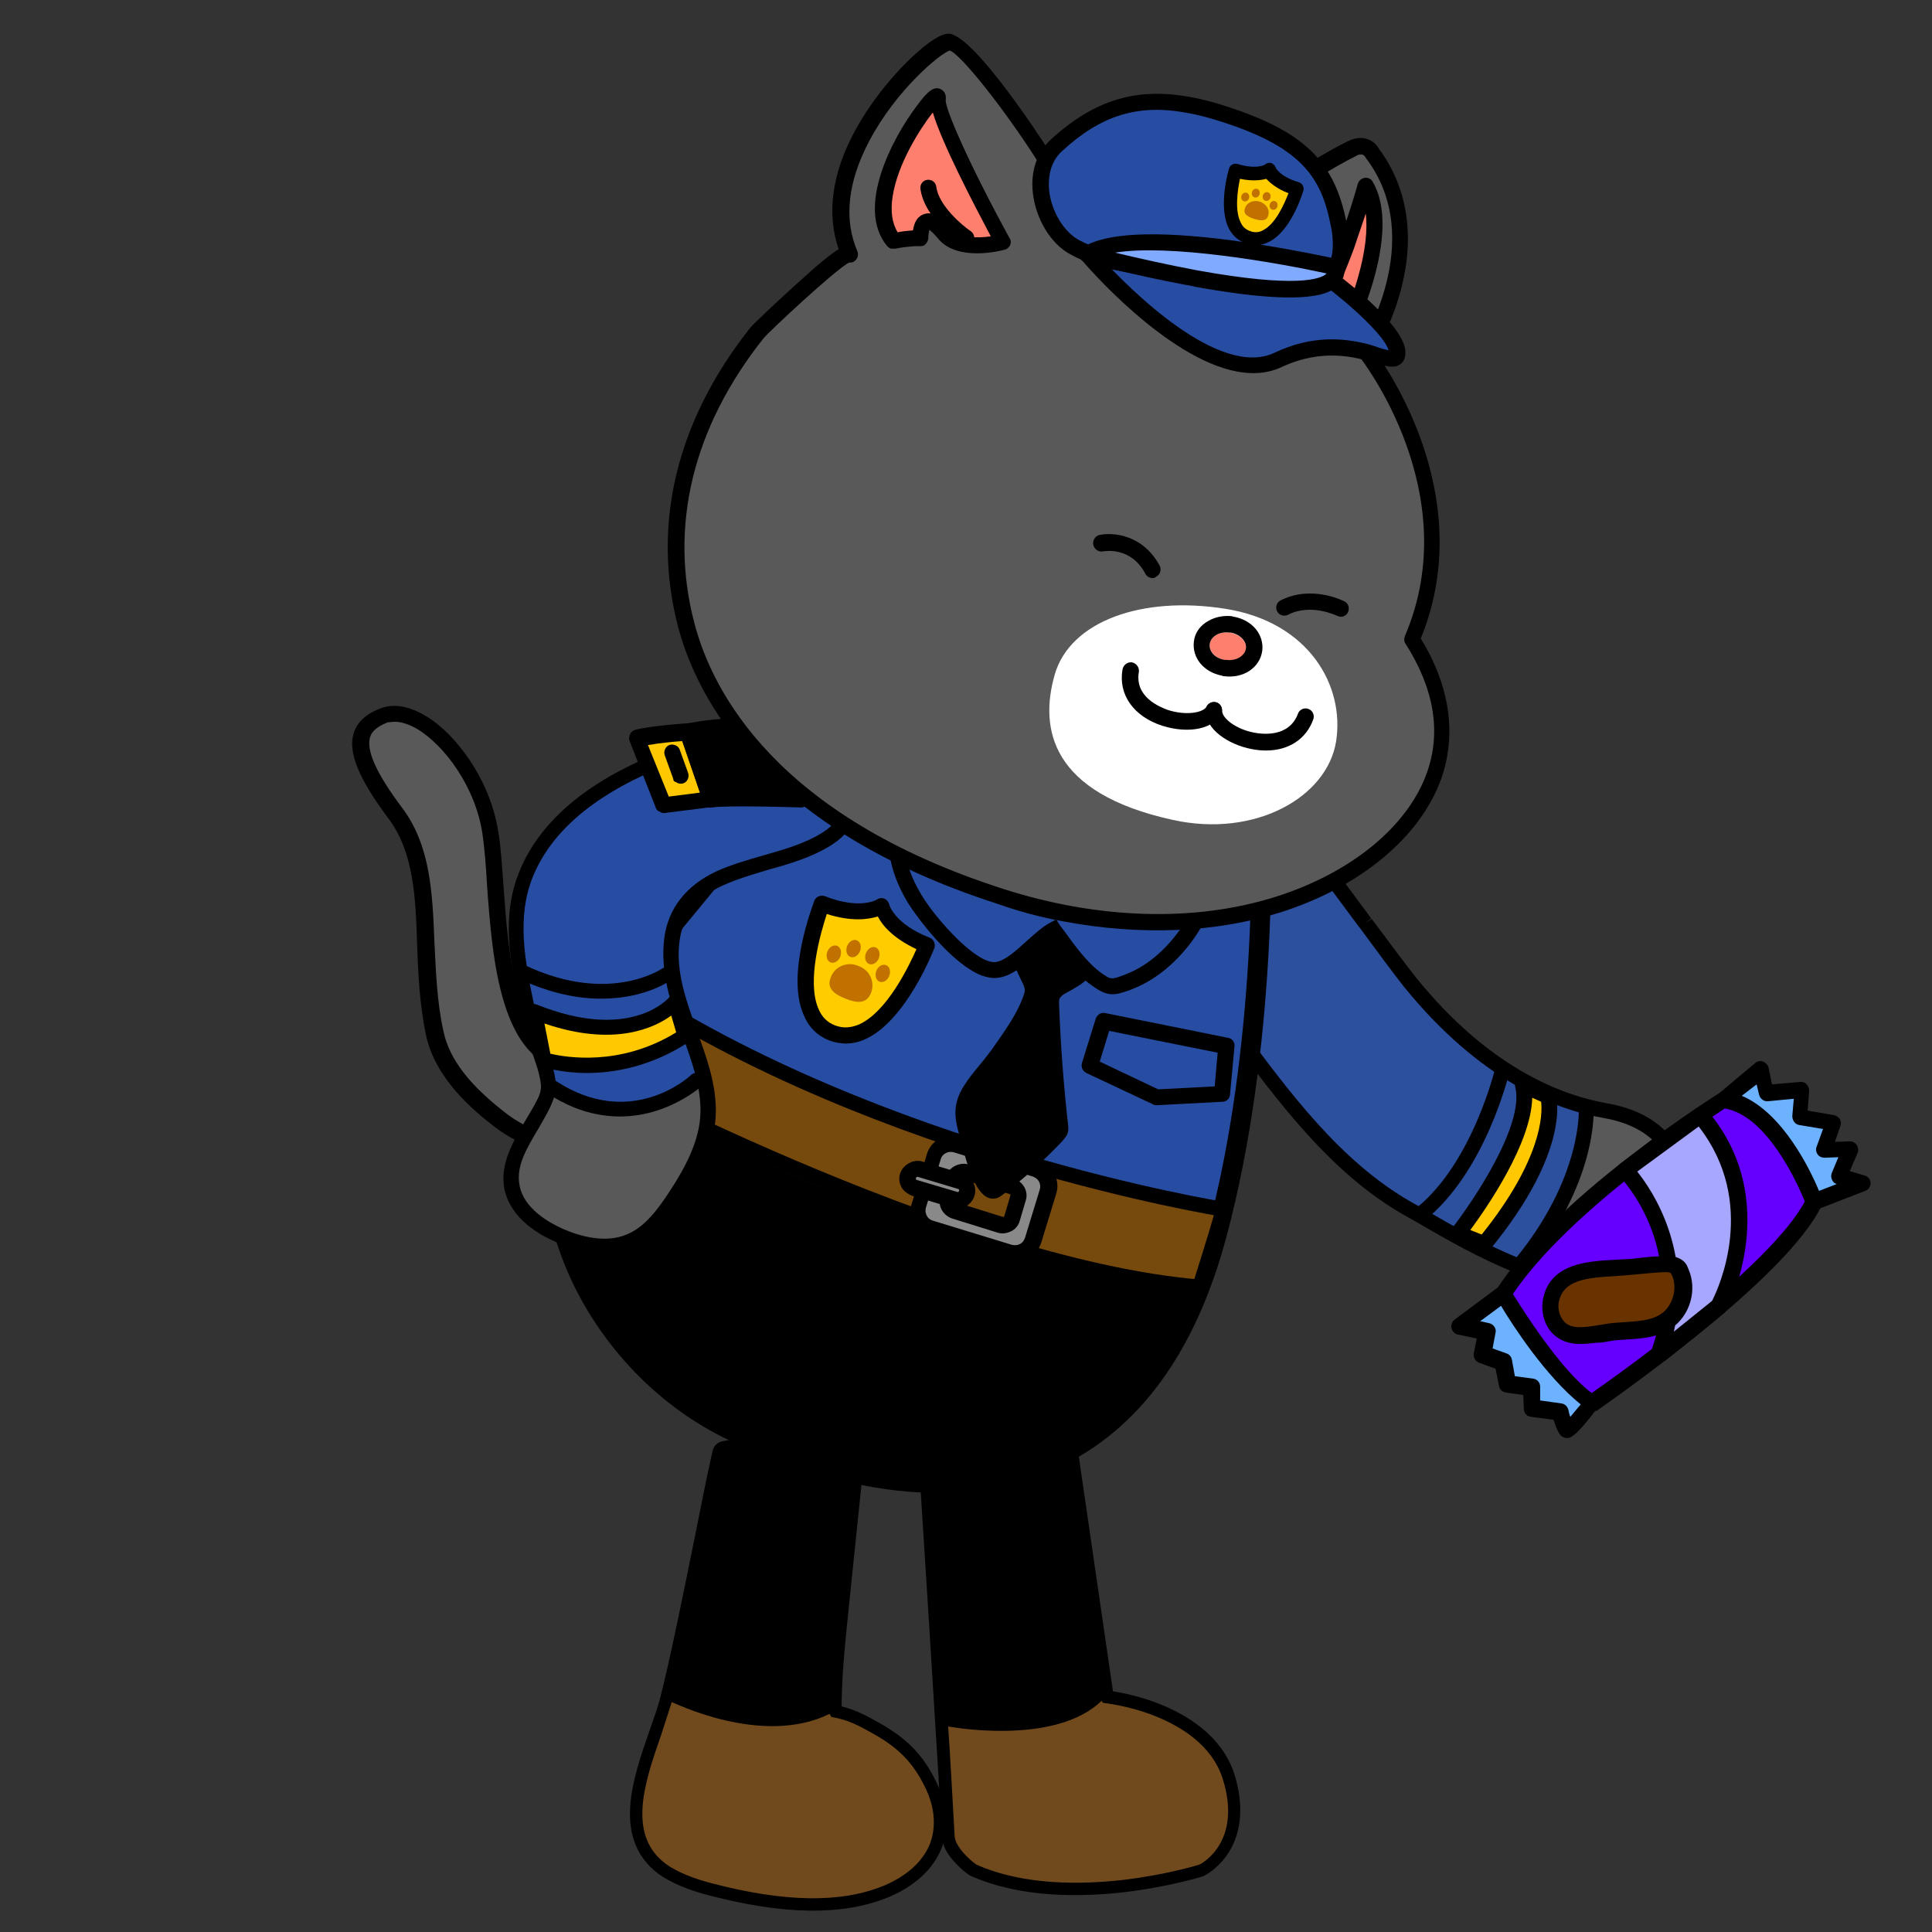 <?xml version="1.0" encoding="utf-8"?>
<!-- Generator: Adobe Illustrator 26.5.0, SVG Export Plug-In . SVG Version: 6.00 Build 0)  -->
<svg version="1.1" id="레이어_5" xmlns="http://www.w3.org/2000/svg" xmlns:xlink="http://www.w3.org/1999/xlink" x="0px"
	 y="0px" viewBox="0 0 390 390" style="enable-background:new 0 0 390 390;" xml:space="preserve">
<rect x="0" y="0" width="390" height="390" fill="#333333" stroke="none"/>
<g>
	<path style="fill:#595959;" d="M129.4,216c2.7,0.2,5.4,0.1,8,0.9c2.6,0.8,5,2.5,5.8,5.1c2.7,9.3-11.1,12.7-17.4,11.8
		c-8.3-1.2-17.4-2.2-24.3-7.4c-6-4.4-12-10.3-13.7-17.8c-3.6-16.2,0.6-32.8-8-44.4s-9.2-17.3-2.1-19.8c7.1-2.5,19.2,9.9,21.3,23.8
		c2.1,13.9,0.3,44.9,16.2,46.5C119.7,215.2,124.9,215.9,129.4,216z"/>
	<path d="M125.4,235.5l-1.6-0.2c-8.2-1.2-16.7-2.4-23.5-7.5c-5.2-3.9-12.4-10.2-14.3-18.8c-1.3-6.2-1.6-12.4-1.8-18.4
		c-0.3-9.6-0.7-18.6-5.8-25.4c-6-8-8.2-13.4-7-17.2c0.7-2.3,2.6-4,5.7-5.1c2.6-0.9,5.6-0.3,8.8,1.6c6.1,3.6,13.1,12.9,14.7,23.5
		c0.5,2.8,0.7,6.5,1,10.3c1,14.2,2.4,33.6,13.7,34.7c1.5,0.1,3.1,0.3,4.7,0.5c3.2,0.4,6.5,0.7,9.5,0.9c0.5,0.1,1,0.1,1.5,0.1
		c2.3,0.1,4.6,0.2,6.9,0.9c3.5,1,6,3.4,6.9,6.2c0.9,3.1,0.3,6-1.7,8.4c-3.4,3.9-10.2,5.6-15.1,5.6
		C127.1,235.6,126.3,235.6,125.4,235.5z M78.3,145.8c-2,0.8-3.2,1.7-3.6,3c-0.8,2.7,1.3,7.4,6.5,14.3c5.7,7.6,6.1,17.1,6.5,27.2
		c0.3,5.9,0.5,11.9,1.8,17.8c1.2,5.8,5.4,11.1,13,16.9c6.2,4.6,14.2,5.8,22,6.9l1.6,0.2c4,0.6,11.4-0.8,14.5-4.4
		c1.3-1.5,1.6-3.3,1-5.3c-0.6-2.1-2.8-3.4-4.7-4c-1.9-0.5-4-0.6-6.1-0.7c-0.5,0-1-0.1-1.5-0.1c-3.1-0.2-6.4-0.5-9.7-0.9
		c-1.6-0.2-3.1-0.4-4.6-0.5l0,0c-14-1.4-15.6-22.4-16.7-37.7c-0.2-3.8-0.5-7.3-0.9-10.1c-1.4-9.6-7.7-17.9-13.1-21.2
		c-1.7-1-3.3-1.5-4.6-1.5C79.2,145.7,78.7,145.8,78.3,145.8z M115.2,214.7L115.2,214.7L115.2,214.7z"/>
</g>
<g>
	<path style="fill:#2C4F9E;" d="M257.2,163.1c3,2.1,11.2,13.3,18.5,23.2c3.6,5,7.1,9.6,9.1,12.1c14.8,18.2,29.6,24.1,39.3,25.8
		c15.1,2.7,15.7,14.4,15.5,17.9c-0.5,8.8-6.5,16.5-13.4,17c-6.7,0.5-13.2-1-19.6-3.5c-7-2.7-13.8-6.6-20.1-10.3
		c-0.9-0.5-1.7-0.9-2.5-1.4c-14.5-8.3-25-22.6-35.2-36.4c-2.2-3-4.3-5.9-6.5-8.7"/>
	<path style="fill:#595959;" d="M334.9,229.4c11.3,13.4-1.4,26.3-1.4,26.3c-10.3,9.1-27.5,0.1-26.9-0.1c0.7-0.2,13.6-32,13.6-32
		C327.5,223.5,334.9,229.4,334.9,229.4z"/>
	<path d="M285.8,246.6l-2.5-1.4c-14.8-8.5-25.4-22.9-35.7-36.8c-2.2-3-4.3-5.9-6.5-8.7c-0.5-0.7-0.4-1.6,0.3-2.1
		c0.7-0.5,1.6-0.4,2.1,0.3c2.2,2.8,4.4,5.8,6.5,8.7c10.1,13.7,20.5,27.8,34.8,36l2.5,1.4c6.4,3.7,13,7.5,19.9,10.2
		c7,2.7,13.2,3.8,18.9,3.4c6.2-0.4,11.6-7.4,12-15.6c0.2-4.1-0.8-13.9-14.3-16.3c-10-1.7-25.1-7.7-40.3-26.4c-2-2.5-5.4-7.1-9-12
		l-0.1-0.1c-6.9-9.3-15.4-20.9-18.1-22.8c-0.7-0.5-0.9-1.4-0.4-2.1s1.4-0.9,2.1-0.4c2.9,2,9.6,11,18.8,23.5l-1.2,0.9l1.3-0.8
		c3.6,4.8,7,9.4,9,11.9c14.5,17.9,28.9,23.6,38.4,25.3c16.4,2.8,17,15.6,16.8,19.4c-0.5,9.7-7.1,17.9-14.8,18.5
		c-6.2,0.5-12.8-0.7-20.2-3.6C299,254.2,292.3,250.4,285.8,246.6z"/>
	<g>
		<path style="fill:#FFC800;" d="M312.5,221.2l-5-2.1c2.4,10.2-13.3,29.9-13.3,29.9l5.4,2.2C315.7,231.5,312.5,221.2,312.5,221.2z"
			/>
		<path d="M299.1,252.8l-5.4-2.2c-0.5-0.2-0.9-0.6-1-1.1s0-1,0.3-1.4c4.2-5.4,14.7-20.8,12.9-28.6c-0.2-0.6,0-1.2,0.5-1.6
			c0.5-0.4,1.1-0.5,1.7-0.3l5,2.1c0.4,0.2,0.8,0.5,0.9,1c0.2,0.5,3.3,11.4-13.2,31.5c-0.4,0.5-1,0.7-1.6,0.6
			C299.1,252.8,299.1,252.7,299.1,252.8z M309.3,221.6c-0.2,9.2-9.1,22.1-12.5,26.7l2.3,0.9c12.2-15.2,12.3-24.3,12-26.8
			L309.3,221.6z"/>
	</g>
	<g>
		<path style="fill:#2C4F9E;" d="M306.6,255.6c14.6-17.5,13.6-32,13.6-32"/>
		<path d="M305.5,254.6c14-16.8,13.2-30.8,13.2-30.9l1.5-0.1l-1.5,0.1l3-0.2c0,0.6,0.9,15.3-13.9,33.1L305.5,254.6z"/>
	</g>
	<g>
		<path style="fill:#2C4F9E;" d="M286.5,245.3c12.1-9.4,16.8-29.6,16.8-29.6"/>
		<path d="M285.6,244.1c11.6-9,16.3-28.6,16.3-28.8l2.9,0.7c-0.2,0.9-5,20.8-17.4,30.5L285.6,244.1z"/>
	</g>
</g>
<g>
	<path style="fill:#274DA3;stroke:#000000;stroke-width:4;stroke-miterlimit:10;" d="M173.6,142.6c-0.8,1.8-4.7,6.2-16.8,18.7
		c-2.8,2.9-5.2,5.3-5.5,5.8c-4.8,6.8-10.2,13.1-15.3,19.3c-5.4,6.4-10.9,13.1-15.9,20.1c-8.2,11.5-10.6,26-6.7,40.7
		c4.7,18,18.1,34,34.8,41.8c24.9,11.6,47.2,13.5,64.4,5.5c15.8-7.3,26.9-22.5,33-45.2c10.3-38.3,9.1-81,8.9-86.1
		C248,161.6,181.3,144.7,173.6,142.6z"/>
	<path d="M234.9,274.4c-22.2,37.8-73.1,20.3-73.1,20.3c-64.1-22.9-47.7-79.9-47.7-79.9c82.4,45.1,128,45,128,45L234.9,274.4z"/>
	<g>
		<path style="fill:#76490D;stroke:#000000;stroke-width:3;stroke-linecap:round;stroke-linejoin:round;stroke-miterlimit:10;" d="
			M242.2,259.8c-50.6-4.2-126.7-45.3-126.7-45.3c2.2-6,10.4-15.8,10.4-15.8c51.9,34.4,121,45.4,121,45.4
			C245.9,248.2,242.1,259.8,242.2,259.8z"/>
		<g>
			<path style="fill:#898989;" d="M188.4,233.6l-3,9.8c-0.5,1.9,0.6,4,2.5,4.6l16,4.9c1.9,0.5,4-0.6,4.6-2.5l3-9.8
				c0.5-1.9-0.6-4-2.5-4.6l-16-4.9C191.1,230.5,189,231.6,188.4,233.6z M192.7,237.8c0.3-0.9,1.3-1.4,2.4-1.1l9,2.8
				c1.1,0.4,1.7,1.4,1.4,2.3l-1.3,4.4c-0.3,0.9-1.3,1.4-2.4,1.1l-9-2.8c-1.1-0.4-1.7-1.4-1.4-2.3L192.7,237.8z"/>
			<path d="M184.1,242.8l3-9.8c0.8-2.8,3.8-4.4,6.6-3.5l16,4.9c2.8,0.8,4.4,3.8,3.5,6.6l-3,9.8c-0.4,1.3-1.3,2.4-2.6,3.1
				s-2.7,0.8-4.1,0.4l-16-4.9c-0.1,0-0.3-0.1-0.4-0.1C184.5,248.3,183.1,245.5,184.1,242.8z M208.5,237.5l-16-4.9l0,0
				c-1.1-0.3-2.3,0.3-2.6,1.4l-3,9.8c-0.3,1.1,0.3,2.3,1.4,2.6l16,4.9c0.6,0.1,1.1,0.1,1.6-0.2c0.5-0.2,0.8-0.7,1-1.2l3-9.8
				c0.3-1-0.2-2.1-1.2-2.5C208.6,237.6,208.6,237.5,208.5,237.5z M189.8,241.7L189.8,241.7l1.3-4.4c0.3-0.9,0.9-1.6,1.8-2
				s1.8-0.5,2.7-0.2l9,2.8c1.9,0.6,3,2.5,2.5,4.3l-1.3,4.4c-0.3,0.9-0.9,1.6-1.8,2s-1.8,0.5-2.7,0.2l-9-2.8c-0.1,0-0.2-0.1-0.3-0.1
				C190.3,245.2,189.3,243.4,189.8,241.7z M191.4,242.2L191.4,242.2L191.4,242.2z M203.7,241l-9-2.8c-0.2-0.1-0.4,0-0.4,0l-1.3,4.4
				c0,0,0.1,0.1,0.3,0.2l9,2.8c0.2,0.1,0.4,0,0.4,0l1.3-4.4C204,241.2,203.9,241.1,203.7,241L203.7,241z"/>
		</g>
		<g>
			<path style="fill:#898989;" d="M183.3,237.3L183.3,237.3c0.3-1,1.5-1.6,2.5-1.3l8,2.4c1,0.3,1.6,1.5,1.3,2.5l0,0
				c-0.3,1-1.5,1.6-2.5,1.3l-8-2.4C183.6,239.5,183,238.4,183.3,237.3z"/>
			<path d="M182,239.7c-0.5-0.9-0.6-1.9-0.3-2.8c0.3-0.9,0.9-1.6,1.8-2.1c0.9-0.5,1.9-0.6,2.8-0.3l8,2.4c1.9,0.6,3,2.6,2.4,4.5
				s-2.6,3-4.5,2.4l-8-2.4l0,0c-0.1,0-0.2-0.1-0.3-0.1C183.1,240.9,182.4,240.4,182,239.7z M193.2,240.6c0.2,0.1,0.3,0,0.4-0.2
				s0-0.3-0.2-0.4l-8-2.4c-0.2-0.1-0.2,0-0.3,0c-0.1,0-0.2,0.1-0.2,0.2c-0.1,0.2,0,0.3,0.2,0.4L193.2,240.6z"/>
		</g>
	</g>
	<g>
		<path d="M220.7,192.9c-0.8-1.9-1.6-4.4-2.7-6.2c-2.7-4.4-10.1-6.3-13.3-1.5c-1.3,1.9-1.4,4.4-0.9,6.7s1.6,4.4,2.6,6.5
			c0.3,0.6,0.6,1.3,0.4,2c-1.2,4-4.3,8.2-6.7,11.6c-2,2.8-4.6,5.3-6.2,8.4c-1.7,3.4-1,6.2,0,9.6c0.8,2.7,2.8,12.9,7.1,11.9
			c0.6-0.1,1.1-0.5,1.5-0.8c4.2-3.2,8.2-6.8,11.9-10.7c0.4-0.5,0.9-1,1.1-1.6c0.2-0.5,0.2-1.2,0.1-1.8c-0.9-8-1.5-16-1.8-24.1
			c0-0.5-0.1-1.1,0.2-1.5s0.7-0.7,1.1-0.9C218.2,198.8,222.1,196.8,220.7,192.9z"/>
		<g>
			<path style="fill:#274DA3;" d="M246.3,169.1c-4.3-8.8-15.8-14.8-24.9-16.9c-12.9-2.9-31.4-1.4-38.3,11.1
				c-3.4,6.1-1.5,12.8,1.9,18.4c2.4,3.8,11.1,14.7,16.4,14.2c4-0.4,8-6.2,11.5-8.1c2.3,3.1,5.3,7.6,8.7,10c2.7,2,3.3,1.7,6.6,0.4
				c8-3.1,15-12.3,16.5-21.4C245.1,173.9,247.5,172,246.3,169.1z"/>
			<path d="M183.3,182.3c-4.4-7.3-5.1-14.2-1.9-20c7.1-12.8,25.7-15.2,40.1-11.9c9.7,2.2,21.5,8.6,26,17.8c1.3,2.6,0.4,4.7-0.4,6.4
				c-0.3,0.8-0.7,1.6-0.8,2.4l0,0c-1.7,9.8-9.1,19.3-17.6,22.6l-0.2,0.1c-3.5,1.3-4.8,1.6-8-0.7c-3.2-2.2-6-6-8.2-9.1
				c-0.8,0.7-1.7,1.5-2.7,2.4c-2.6,2.3-5.3,4.8-8.3,5.1c-1,0.1-2.1-0.1-3.2-0.5C191.8,194.4,184.8,184.7,183.3,182.3z M213.9,186.7
				c0.3,0.4,0.6,0.8,0.9,1.2c2.1,2.9,4.7,6.5,7.5,8.5c2,1.4,2,1.4,4.9,0.3l0.2-0.1c7.4-2.8,14.1-11.5,15.5-20.1l0,0
				c0.2-1.2,0.7-2.3,1.1-3.2c0.7-1.6,1.1-2.4,0.5-3.6c-2.9-5.9-11.4-13.2-23.8-16c-18.8-4.2-32.1,2.4-36.5,10.3
				c-2.6,4.8-2,10.4,1.9,16.8c2.9,4.8,11,13.8,14.8,13.4c2-0.2,4.3-2.4,6.4-4.3c1.6-1.4,3.1-2.8,4.6-3.6l1.3-0.7L213.9,186.7z"/>
		</g>
	</g>
	<path d="M232.7,222.9l-13.4-6.3c-0.8-0.4-1.1-1.2-0.9-2l2.8-9c0.3-0.8,1.1-1.3,1.9-1.1l24.8,5c0.8,0.1,1.4,0.9,1.3,1.7l-0.9,9.7
		c0,0.8-0.7,1.5-1.5,1.5l-13.2,0.7c-0.3,0-0.5,0-0.7-0.1C232.8,223,232.8,223,232.7,222.9z M245.8,212.5l-21.9-4.4l-1.9,6.2
		l11.8,5.6l11.4-0.6L245.8,212.5z"/>
	<g>
		<g>
			<path style="fill:#FFCC00;" d="M168,208.5c10.8,4.3,19.2-17.7,19.2-17.7c-8.3-3.3-9.2-7.9-9.2-7.9s-3.8,2.7-12.1-0.5
				C165.9,182.4,157.1,204.2,168,208.5z"/>
			<path d="M162.2,204.8c-3.6-8.2,2-22.4,2.2-23c0.3-0.8,1.3-1.2,2.1-0.9c7.1,2.8,10.5,0.7,10.5,0.7c0.4-0.3,1-0.4,1.5-0.2l0,0
				c0.5,0.2,0.9,0.7,1,1.2c0,0,1,3.9,8.2,6.7c0.8,0.3,1.2,1.3,0.9,2.1c-0.2,0.6-5.8,14.8-14,18.4c-2.4,1.1-4.9,1.1-7.3,0.2
				C164.9,209,163.2,207.3,162.2,204.8z M177.2,185c-1.9,0.6-5.3,1.1-10.3-0.5c-1.2,3.7-4.1,13.5-1.7,19.1c0.7,1.7,1.8,2.8,3.4,3.4
				s3.1,0.5,4.8-0.2c5.6-2.5,10-11.6,11.6-15.2C180.3,189.4,178.1,186.8,177.2,185z"/>
		</g>
		<g>
			<path style="fill:#C17100;" d="M173.3,195c2.3,0.8,3.4,3.3,2.5,5.5c-0.9,2.2-2.9,2-5.1,1.1c-2.3-0.9-3.9-2.1-3-4.3
				C168.5,195.1,171,194,173.3,195z"/>
			<g>
				
					<ellipse transform="matrix(0.364 -0.931 0.931 0.364 -69.637 290.963)" style="fill:#C17100;" cx="178.3" cy="196.5" rx="1.8" ry="1.4"/>
				
					<ellipse transform="matrix(0.364 -0.931 0.931 0.364 -72.289 279.274)" style="fill:#C17100;" cx="168.4" cy="192.6" rx="1.8" ry="1.4"/>
			</g>
			<g>
				
					<ellipse transform="matrix(0.364 -0.931 0.931 0.364 -67.629 286.748)" style="fill:#C17100;" cx="176.2" cy="192.9" rx="1.8" ry="1.4"/>
				
					<ellipse transform="matrix(0.364 -0.931 0.931 0.364 -68.735 282.285)" style="fill:#C17100;" cx="172.4" cy="191.5" rx="1.8" ry="1.4"/>
			</g>
		</g>
	</g>
</g>
<g>
	<path style="stroke:#000000;stroke-width:5;stroke-linecap:round;stroke-linejoin:round;stroke-miterlimit:10;" d="M246.8,358.9
		c-2.2-6.8-8.5-10.5-13.4-12.5c-5.4-2.2-10.4-2.7-10.4-2.7c-0.3,0-0.6-0.2-0.6-0.5l-8.7-59.8l-26.1,5.8c0.5,7.5,5,78.3,5,81.3
		c0,2.2,3.1,5,4.4,5.9c9.7,4.3,21.4,4,29.5,3.1c8.5-1,14.9-2.9,15.5-3.1C242.7,376,250.7,371.6,246.8,358.9z"/>
	<path style="fill:#704A1C;" d="M191.4,348.5c0.2,2.2,1.3,22,1.3,22c0,2.2,3.1,5,4.4,5.9c9.7,4.3,21.4,4,29.5,3.1
		c8.5-1,14.9-2.9,15.5-3.1c0.7-0.3,8.7-4.8,4.7-17.4c-2.2-6.8-8.5-10.5-13.4-12.5c-5.4-2.2-10.4-2.7-10.4-2.7
		c-0.3,0-0.6-0.2-0.6-0.5C212.9,352.6,191.3,348.5,191.4,348.5z"/>
</g>
<g>
	<path style="stroke:#000000;stroke-width:5;stroke-linecap:round;stroke-linejoin:round;stroke-miterlimit:10;" d="M146.3,293.4
		c-0.5,2.1-1.8,8.3-3.2,15.4c-2.4,11.9-5.4,26.8-7.3,34.1c-0.5,2.2-1.4,4.6-2.3,7.2c-3.4,9.8-7.3,20.9,1.7,26.7
		c2.8,1.7,5.9,2.7,8.6,3.4c14.6,3.8,25.9,4,34.5,0.5c4.8-2,8.1-5,9.5-8.7c1.2-3.4,0.9-7.3-1.1-11.3c-2.4-4.9-5.3-7.8-10.2-10.6
		c-3.2-1.8-5.2-2.9-8.6-3.5c-0.3-0.1-0.5-0.3-0.5-0.6c-0.1-7.1,0.7-14.3,1.4-21.3l3.8-36.7L146.3,293.4z"/>
	<path style="fill:#704A1C;" d="M135.6,343.6l-2.1,6.5c-3.4,9.8-7.3,20.9,1.7,26.7c2.8,1.7,5.9,2.7,8.6,3.4
		c14.6,3.8,25.9,4,34.5,0.5c4.8-2,8.1-5,9.5-8.7c1.2-3.4,0.9-7.3-1.1-11.3c-2.4-4.9-5.3-7.8-10.2-10.6c-3.2-1.8-5.2-2.9-8.6-3.5
		c-0.3-0.1-0.3-0.7-0.5-0.6C153.7,352.7,135.7,343.5,135.6,343.6z"/>
</g>
<g>
	<g>
		<path style="fill:#6500FF;" d="M366.2,242.5c0,0-6.8-19.8-18.2-20.6c0,0-32.2,20.1-44.6,39.3c0,0,10.1,17.1,17.9,22
			C321.4,283.2,359.3,257.2,366.2,242.5z"/>
		<path d="M321.4,284.9c-0.3,0-0.6-0.1-0.9-0.3c-8-5.1-18-21.9-18.4-22.6c-0.3-0.5-0.3-1.2,0-1.7c5.2-8.1,14.4-17.3,27.3-27.2
			c9.6-7.4,17.7-12.5,17.8-12.5c0.3-0.2,0.6-0.3,1-0.2c12.3,0.9,19.3,20.8,19.6,21.7c0.1,0.4,0.1,0.9-0.1,1.3
			c-7.1,15-43.9,40.3-45.4,41.4C322,284.8,321.7,284.9,321.4,284.9z M305.4,261.2c2.1,3.4,9.7,15.4,15.9,20
			c5.8-4,36.3-25.8,43.1-38.8c-0.6-1.5-2.1-5.3-4.5-9.1c-2.6-4.1-6.6-9-11.5-9.7C344.5,226.2,317,244.1,305.4,261.2z"/>
	</g>
	<g>
		<path style="fill:#6DB2FF;" d="M303.5,261.2c0,0,8.9,15.5,17.9,22c0,0-4.4,6-5.1,5.3c-0.7-0.7-1.3-3.6-1.3-3.6l-5.7-0.8l-0.1-4.2
			l-4.9-0.7l-0.8-4.4l-4.2-1.5l0.9-4.6l-5.4-1.2L303.5,261.2z"/>
		<path d="M316.4,290.3c-0.5,0-1-0.2-1.3-0.5c-0.6-0.6-1.1-2-1.5-3.2l-4.6-0.6c-0.8-0.1-1.4-0.8-1.4-1.6l-0.1-2.8l-3.5-0.5
			c-0.7-0.1-1.3-0.6-1.4-1.3l-0.7-3.5l-3.3-1.2c-0.8-0.3-1.2-1.1-1.1-1.9l0.6-3l-3.8-0.8c-0.6-0.1-1.1-0.6-1.3-1.3
			c-0.1-0.6,0.1-1.3,0.6-1.7l8.6-6.4c0.4-0.3,0.9-0.4,1.3-0.3c0.5,0.1,0.9,0.4,1.1,0.8c0.1,0.2,8.8,15.3,17.4,21.5
			c0.4,0.3,0.6,0.7,0.7,1.1c0.1,0.4,0,0.9-0.3,1.2c-4.4,5.9-5.5,6-6.1,6C316.5,290.3,316.5,290.3,316.4,290.3z M310.9,282.7l4.3,0.6
			c0.7,0.1,1.2,0.6,1.4,1.3c0.1,0.5,0.2,1,0.4,1.4c0.6-0.7,1.3-1.6,2.1-2.5c-7.1-5.7-13.7-15.9-16.1-19.9l-4.2,3.1l1.8,0.4
			c0.9,0.2,1.5,1.1,1.3,1.9l-0.6,3.2l2.8,1c0.6,0.2,1,0.7,1.1,1.3l0.6,3.3l3.7,0.5c0.8,0.1,1.4,0.8,1.4,1.6L310.9,282.7z"/>
	</g>
	<g>
		<path style="fill:#6DB2FF;" d="M366.2,242.5c0,0-7-19.1-18.2-20.6l7.4-6.2l1,4.8l7.2-0.7l-0.4,5.5l6.8,1.2l-2,5.5l5.4-0.1
			l-2.3,5.5l4.8,1.4L366.2,242.5z"/>
		<path d="M366.2,244.2c-0.2,0-0.5,0-0.7-0.1c-0.4-0.2-0.7-0.5-0.9-0.9c-0.1-0.2-6.8-18.2-16.8-19.5c-0.7-0.1-1.2-0.6-1.4-1.2
			c-0.2-0.6,0-1.3,0.5-1.7l7.4-6.2c0.4-0.4,1.1-0.5,1.6-0.3c0.5,0.2,1,0.7,1.1,1.2l0.7,3.4l5.7-0.5c0.5,0,1,0.1,1.3,0.5
			c0.3,0.3,0.5,0.8,0.5,1.3l-0.3,4l5.3,0.9c0.5,0.1,0.9,0.4,1.2,0.8c0.2,0.4,0.3,0.9,0.1,1.4l-1.1,3.2l3-0.1c0.6,0,1.1,0.3,1.4,0.7
			c0.3,0.5,0.4,1.1,0.2,1.6l-1.6,3.7l3,0.9c0.7,0.2,1.2,0.8,1.2,1.5c0,0.7-0.4,1.4-1.1,1.6l-9.8,3.8
			C366.6,244.2,366.4,244.2,366.2,244.2z M351.6,221.2c8.3,3.5,13.8,14.9,15.6,19.2l3.6-1.4l0,0c-0.5-0.1-0.8-0.4-1-0.9
			c-0.2-0.4-0.2-0.9,0-1.4l1.3-3.1l-2.8,0.1c-0.5,0-1.1-0.2-1.4-0.7c-0.3-0.4-0.4-1-0.2-1.5l1.3-3.6l-4.8-0.8
			c-0.8-0.1-1.4-0.9-1.4-1.8l0.3-3.5l-5.2,0.5c-0.8,0.1-1.6-0.5-1.8-1.3l-0.5-2.1L351.6,221.2z"/>
	</g>
	<g>
		<path style="fill:#A7A7FF;" d="M328,236.2c0,0,14.7,14.6,6.8,37.1l12-9.7c0,0,11.3-20.9-3.7-38.5L328,236.2z"/>
		<path d="M334.9,275c-0.3,0-0.7-0.1-1-0.3c-0.6-0.4-0.9-1.2-0.6-1.9c7.4-21.2-5.9-34.8-6.4-35.4c-0.3-0.3-0.5-0.8-0.5-1.3
			c0-0.5,0.3-0.9,0.7-1.2l15.2-11.1c0.7-0.5,1.7-0.4,2.3,0.3c15.6,18.3,4,40.2,3.9,40.4c-0.1,0.2-0.2,0.4-0.4,0.5l-12,9.7
			C335.6,274.9,335.2,275,334.9,275z M330.5,236.5c3.2,4,11,15.8,7.4,32.3l7.7-6.2c1.3-2.5,9.3-19.8-2.7-35.2L330.5,236.5z"/>
	</g>
	<g>
		<path style="fill:#693300;" d="M329.6,255.7c2.4-0.3,4.9-0.6,7.4-0.5c0.5,0,1,0.1,1.4,0.3c0.4,0.3,0.7,0.7,0.9,1.2
			c1.6,3.4,0.2,7.9-2.9,10c-3.3,2.2-7.6,1.7-11.5,2.2c-3.2,0.4-6.8,1.5-9.5-0.3c-1.9-1.3-2.7-3.9-2.2-6.2
			C314.6,255.1,323.9,256.4,329.6,255.7z"/>
		<path d="M319.1,271.3c-1.6,0-3.3-0.3-4.7-1.3c-2.4-1.6-3.5-4.8-2.9-7.9c1.5-7.1,9-7.5,14.5-7.8c1.3-0.1,2.4-0.1,3.5-0.2l0,0
			c2.5-0.3,5-0.6,7.6-0.5c0.5,0,1.4,0.1,2.2,0.6c0.9,0.5,1.3,1.3,1.5,1.9c1.9,4.2,0.4,9.5-3.5,12.1c-2.7,1.8-5.9,2-9,2.2
			c-1.1,0.1-2.2,0.1-3.2,0.3c-0.6,0.1-1.1,0.2-1.7,0.3C322,271,320.5,271.3,319.1,271.3z M329.8,257.3c-1.1,0.1-2.4,0.2-3.7,0.3
			c-6.1,0.3-10.5,0.9-11.4,5.1c-0.4,1.7,0.3,3.6,1.5,4.5c1.6,1.1,4,0.7,6.5,0.3c0.6-0.1,1.2-0.2,1.8-0.3c1.2-0.2,2.3-0.2,3.4-0.3
			c2.7-0.2,5.3-0.3,7.3-1.6c2.5-1.6,3.5-5.3,2.3-7.9c-0.2-0.4-0.3-0.4-0.3-0.5c-0.1,0-0.3,0-0.6-0.1
			C334.5,256.8,332.1,257.1,329.8,257.3L329.8,257.3z"/>
	</g>
</g>
<g>
	<path style="fill:#274DA3;" d="M157.1,147c-9,0-20,4.7-25.6,7.1c-13,5.6-21.5,13.1-25.3,22.2c-3.6,8.7-1.7,17.9,0.1,26.7
		c0.2,0.9,0.4,1.8,0.5,2.7c0.3,1.8,1.1,3.7,1.8,5.6c0.9,2.5,1.9,5.2,2.1,7.5c0.1,1.4-0.4,2.8-1,3.9c-0.7,1.5-1.6,2.9-2.4,4.3
		c-2.5,4.2-4.8,8.2-4,12.6c1,5.3,6.5,8.4,9.7,9.8c3.7,1.6,9.2,3.1,14,1.1c4.1-1.7,7-5.5,9.5-9.5c3.1-4.8,6.2-10.5,6.4-16.6
		c0.1-5.5-1.8-10.8-3.7-15.9c-2.2-6.1-4.5-12.3-3.6-19c0.7-5.5,4.1-9.7,9.7-12.2c3-1.4,6.2-2.3,9.2-3.2c3.6-1,7.2-2.1,10.6-3.8
		c5.6-2.9,7.4-6.4,6.2-11.9l0,0c-0.4-1.8-1.1-3.6-2.1-5.2c-0.9-1.5-1.9-2.6-2.9-3.5C163.8,147.7,160.6,147,157.1,147z"/>
	<path style="fill:#595959;" d="M110.6,220.7c0,0-6.9,11-7.5,16.6c0,0,0.6,15.5,22.9,13.5c0,0,16.4-10.3,16.8-26.4
		c0,0,0.2-3.2-0.7-6.5c0,0-12.3,11.1-26.9,3.7l-4.3-2L110.6,220.7z"/>
	<path d="M121.9,253c-3.5,0-6.9-1-9.5-2.2c-3.5-1.5-9.4-4.8-10.6-10.9c-0.9-4.9,1.7-9.3,4.2-13.6c0.8-1.4,1.7-2.8,2.4-4.2
		c0.5-0.9,0.9-2.1,0.8-3.1c-0.2-2.1-1.1-4.7-2-7.1c-0.7-2-1.5-4-1.8-5.9c-0.2-0.8-0.3-1.6-0.5-2.4l0-0.2c-1.9-9.1-3.8-18.5,0-27.6
		c3.9-9.5,12.7-17.3,26.1-23c5.9-2.5,16.9-7.3,26.2-7.3c4.2,0,7.6,1,10.1,3c1.2,1,2.3,2.2,3.3,3.9c1.1,1.8,1.8,3.7,2.3,5.7
		c1.4,6.2-0.8,10.4-7,13.6c-3.5,1.8-7.3,2.9-10.9,3.9c-3,0.9-6.1,1.8-9,3.1c-5.1,2.3-8.1,6.1-8.8,11.1c-0.9,6.3,1.4,12.4,3.5,18.3
		c1.9,5.3,3.9,10.7,3.8,16.5c-0.1,6.4-3.4,12.4-6.6,17.4c-2.6,4.1-5.7,8.2-10.2,10C125.7,252.7,123.7,253,121.9,253z M157.1,148.5
		c-8.6,0-19.7,4.7-25,7c-12.6,5.4-20.9,12.6-24.5,21.4c-3.4,8.3-1.6,17.2,0.2,25.9l0,0.2c0.2,0.8,0.3,1.6,0.5,2.4
		c0.3,1.6,1,3.6,1.7,5.4c1,2.6,2,5.4,2.2,7.9c0.1,1.8-0.5,3.4-1.1,4.7c-0.7,1.5-1.6,3-2.4,4.4c-2.5,4.2-4.6,7.7-3.8,11.6
		c0.9,4.6,5.9,7.4,8.8,8.7c3.5,1.5,8.5,2.9,12.8,1.1c3.7-1.5,6.4-5.2,8.8-8.9c3-4.6,6-10.1,6.1-15.8c0.1-5.2-1.8-10.4-3.6-15.4
		c-2.3-6.2-4.6-12.7-3.7-19.8c0.8-6,4.5-10.6,10.5-13.4c3.1-1.4,6.3-2.3,9.4-3.2c3.5-1,7.1-2,10.4-3.7c5-2.6,6.5-5.5,5.4-10.3
		c-0.4-1.7-1-3.3-1.9-4.8c-0.8-1.3-1.6-2.3-2.6-3.1C163.4,149.3,160.6,148.5,157.1,148.5z"/>
	<g>
		<g>
			<path style="fill:#FFC800;" d="M143.4,161.4l-9.5,1.2l-5.3-13.5c3.2-0.8,10.3-1.3,10.3-1.3L143.4,161.4z"/>
			<path d="M132.4,163.1l-5.3-13.5c-0.2-0.5-0.1-1,0.1-1.4c0.2-0.5,0.7-0.8,1.1-0.9c3.2-0.8,10.3-1.3,10.6-1.3
				c0.7-0.1,1.4,0.3,1.7,1.1l4.6,13.6c0.1,0.4,0.1,1-0.2,1.4c-0.2,0.5-0.7,0.8-1.2,0.8l-9.5,1.2c-0.4,0.1-0.8,0-1.2-0.3
				C132.7,163.7,132.5,163.4,132.4,163.1z M137.7,149.6c-1.6,0.1-4.6,0.4-6.9,0.8l4.2,10.4l6.3-0.8L137.7,149.6z"/>
		</g>
		<g>
			<line style="fill:none;" x1="137.4" y1="156.6" x2="135.6" y2="152"/>
			<path d="M135.9,157.2l-1.7-4.7c-0.3-0.8,0.1-1.8,0.9-2.1c0.8-0.3,1.8,0.1,2.1,0.9l1.7,4.7c0.3,0.8-0.1,1.8-0.9,2.1
				c-0.5,0.2-1.1,0.1-1.5-0.2C136.1,157.8,135.9,157.6,135.9,157.2z"/>
		</g>
		<g>
			<path d="M143.5,161.3c4-0.4,18.4,0.1,18.4,0.1l-4.3-13.4c-6.2-2.9-18.7-0.2-18.7-0.2L143.5,161.3z"/>
			<path d="M141.9,161.8l-4.6-13.6c-0.1-0.4-0.1-1,0.1-1.3c0.2-0.4,0.6-0.7,1-0.8c0.5-0.1,13-2.7,19.7,0.3c0.4,0.2,0.8,0.5,0.9,1
				l4.3,13.4c0.2,0.5,0,1.1-0.3,1.5s-0.7,0.7-1.3,0.7c-0.1,0-14.3-0.5-18.1,0c-0.4,0.1-0.8,0-1.2-0.3
				C142.2,162.5,142.1,162.2,141.9,161.8z M156.2,149.2c-4.5-1.6-11.8-0.7-15.2-0.1l3.6,10.6c3.8-0.3,11.3,0,15,0.1L156.2,149.2z"/>
		</g>
	</g>
	<g>
		<path style="fill:#FFC800;" d="M136.3,202.2c0,0-8.4,10-28.4,1.9l1.9,9.7c0,0,14,4.7,28.5-4.9L136.3,202.2z"/>
		<path d="M118.5,216.6c-5.3,0-8.9-1.2-9.2-1.3c-0.5-0.2-0.9-0.6-1-1.1l-1.9-9.7c-0.1-0.5,0.1-1.1,0.5-1.5c0.4-0.4,1-0.4,1.5-0.2
			c18.7,7.5,26.4-1.1,26.7-1.5c0.4-0.4,0.9-0.6,1.5-0.5c0.5,0.1,1,0.5,1.1,1l2,6.8c0.2,0.6-0.1,1.3-0.6,1.7
			C131.5,215.3,124,216.6,118.5,216.6z M111.1,212.7c3,0.7,14,2.7,25.4-4.3l-1-3.4c-3.4,2.5-11.6,6.4-25.6,1.6L111.1,212.7z"/>
	</g>
	<path d="M121.4,201.6c-4.6,0-10.2-1-16.6-4c-0.7-0.3-1.1-1.2-0.7-2c0.3-0.7,1.2-1.1,2-0.7c8.7,4.1,15.7,4.1,20.1,3.3
		c4.7-0.8,7.5-2.7,7.5-2.7c0.7-0.5,1.6-0.3,2,0.4c0.5,0.7,0.3,1.6-0.4,2C135,198.2,129.9,201.6,121.4,201.6z"/>
	<path d="M120.4,224.9c-3.1-0.6-6.4-1.9-9.9-4.2c-0.7-0.5-0.9-1.4-0.4-2.1c0.5-0.7,1.4-0.9,2.1-0.4c15.1,9.9,26.8-0.7,27.3-1.2
		c0.6-0.6,1.6-0.5,2.2,0.1c0.6,0.6,0.6,1.6-0.1,2.2C141.5,219.3,132.7,227.4,120.4,224.9z"/>
</g>
<g>
	<g>
		<g>
			<g>
				<path style="fill:#595959;" d="M152.8,67.3c0.8-1,18-17.3,18.7-15.8c-8.5-19.9,16.7-43,20.1-42.9c3.4,0.1,14.7,16.3,18.8,22.6
					c4,6.3,9.1,17.3,9.1,17.3c8,0,22.2,3.8,22.2,3.8C246,47.1,263,34.9,273,30c3-1.5,4.1,1.1,4.1,1.1c13.3,17.8-1.4,40.1-1.4,40.1
					s22.2,27.7,9.3,58c16.3,25.2-3,45.9-27,53.5c-18.1,5.7-38.4,4.1-56.2-1.6c-29.6-9.6-56.1-27.4-63.3-54.7
					C133.6,107.8,136.9,87.2,152.8,67.3z"/>
				<path d="M201.2,182.4c-47.1-15.2-60.5-41.5-64.3-55.8l0,0c-5.4-20.6-0.4-41.6,14.6-60.5c0.6-0.7,5-4.9,9.1-8.6
					c4.7-4.3,7.2-6.3,8.7-7.2c-2.2-6.3-2.4-16.1,6.3-28.8c5.2-7.6,12.9-14.8,15.9-14.7c5.2,0.2,19.5,22.5,20.1,23.4
					c3.4,5.4,7.5,13.8,8.8,16.6c7,0.3,17.4,2.8,20.6,3.6c5.4-5.8,21.5-17.2,31.1-21.9c1.8-0.9,3.2-0.7,4-0.4c1.4,0.5,2,1.5,2.3,2
					c5.7,7.7,7.2,17.4,4.5,28c-1.6,6.2-4.1,10.9-5.3,12.9c3.7,5.1,20.4,30.5,9.2,57.9c5.9,9.6,7.3,19.4,4.1,28.4
					c-4.3,11.8-16.4,21.8-32.5,26.9c-13.1,4.1-28.3,4.7-43.7,1.8C210.2,185.2,205.7,184,201.2,182.4z M273.9,31.4
					c-10.3,5.1-26.9,17.2-30.8,21.9c-0.4,0.5-1.1,0.7-1.7,0.5c-0.2-0.1-14.1-3.8-21.8-3.8c-0.7,0-1.2-0.3-1.5-0.9
					c0-0.1-5.1-10.9-9-17.1c-6-9.4-15.1-21.1-17.4-21.8c-1.9,0.6-10.8,7.9-16.3,18.4c-4.3,8.2-5.1,15.7-2.3,22.2l0,0
					c0.3,0.8-0.1,1.7-0.9,2.1c-0.2,0.1-0.5,0.1-0.8,0.1c-3,1.6-16.2,14-17.2,15.2c-14.4,18.1-19.2,38.1-14,57.7l0,0
					c3.6,13.7,16.5,38.8,62.2,53.5c19.2,6.2,38.8,6.8,55.2,1.6c15.1-4.8,26.5-14.1,30.4-24.9c3-8.3,1.5-17.1-4.3-26.2
					c-0.3-0.4-0.3-1-0.1-1.5c12.4-29-8.9-56-9.1-56.3c-0.5-0.5-0.5-1.3-0.1-1.9c0.1-0.2,13.9-21.6,1.4-38.2
					c-0.1-0.1-0.1-0.2-0.2-0.3c0,0-0.2-0.4-0.6-0.5h-0.1C274.5,31.1,274,31.3,273.9,31.4z M169.9,52.1L169.9,52.1L169.9,52.1
					L169.9,52.1L169.9,52.1z M191.6,10.2L191.6,10.2L191.6,10.2z"/>
			</g>
			<path style="fill:#FFFFFF;" d="M247.4,122.9c16.9,2.7,24.1,15.6,22.3,26.8c-1.8,11.2-16.3,19.5-33,15.8
				c-24.6-5.4-26.9-18.4-23.8-29.3C216,125.4,230.5,120.2,247.4,122.9z"/>
			<g>
				<g>
					<g>
						<path style="fill-rule:evenodd;clip-rule:evenodd;fill:#FF7F6E;" d="M244.2,130c-0.2,1.6,1.3,3,3.3,3.3s3.8-0.8,4-2.3
							c0.2-1.6-1.3-3-3.3-3.3C246.2,127.4,244.4,128.5,244.2,130z"/>
						<path d="M248.5,127.7c1.9,0.4,3.2,1.8,3,3.2c-0.2,1.5-2,2.6-4,2.3c-0.1,0-0.2,0-0.3,0c-1.9-0.3-3.2-1.7-3-3.2s2-2.6,4-2.3
							C248.3,127.7,248.4,127.7,248.5,127.7 M249.1,124.5c-0.2,0-0.3,0-0.3-0.1c-1.7-0.2-3.4,0.1-4.8,0.9c-1.7,0.9-2.8,2.4-3,4.2
							c-0.4,3.3,2,6.2,5.7,6.9c0.1,0.1,0.3,0.1,0.4,0.1c3.9,0.5,7.2-1.7,7.7-5.1C255.2,128.1,252.8,125.2,249.1,124.5L249.1,124.5z"
							/>
					</g>
				</g>
				<g>
					<g>
						<path d="M239.6,147.3c-1.7,0-3.4-0.3-5-0.8c-5.8-1.9-8.9-6.3-8-11.4c0.2-0.9,1-1.5,1.9-1.4c0.9,0.2,1.5,1,1.4,1.9
							c-0.9,5.1,4.2,7.1,5.8,7.7c3.7,1.2,7.2,0.6,7.9-0.7c0.4-0.8,1.4-1.1,2.2-0.7c0.8,0.4,1.1,1.4,0.7,2.2
							C245.3,146.3,242.6,147.3,239.6,147.3z"/>
					</g>
					<g>
						<path d="M255.6,151.5c-1,0-2-0.1-3-0.3c-4.6-0.9-9.4-4-9.2-7.9c0-0.9,0.8-1.6,1.7-1.6c0.9,0,1.6,0.8,1.6,1.7
							c-0.1,1.5,2.7,3.8,6.5,4.5c1.6,0.3,7,1,8.8-3.8c0.3-0.9,1.3-1.3,2.1-1c0.9,0.3,1.3,1.3,1,2.1
							C263.7,149.2,260.1,151.5,255.6,151.5z"/>
					</g>
				</g>
			</g>
			<g>
				<path style="fill:#595959;" d="M229.8,53.9c-4.4-6.7-0.2-17.1,8.7-12.1c4.4,2.5,1.8,8,1.8,8s4-10.2,11.4-5
					c7.4,5.2-2.3,14.3-2.3,14.3s9.7-4.3,10.8,3.3c1.1,7.6-10.4,8.9-13.1,5.5"/>
				<path d="M245.9,69.1c-0.5-0.7-0.4-1.7,0.3-2.3c0.7-0.5,1.7-0.4,2.3,0.3c1,1.2,4.5,1.6,7.3,0.4c1.5-0.7,3.3-2,2.9-4.7
					c-0.2-1.3-0.7-2.1-1.5-2.6c-2.1-1.1-5.8,0-7.1,0.6c-0.7,0.3-1.6,0.1-2-0.6c-0.5-0.7-0.4-1.6,0.2-2.1c1.3-1.3,4.7-5.3,4.5-8.5
					c-0.1-1.2-0.8-2.3-2.1-3.2c-1.5-1.1-2.9-1.4-4.2-1c-2.3,0.7-4,3.5-4.6,4.9c-0.1,0.1-0.1,0.3-0.2,0.4c-0.3,0.8-1.3,1.1-2.1,0.8
					c-0.8-0.3-1.2-1.3-0.9-2.1c0,0,0-0.1,0.1-0.3c0.3-0.9,1.4-4.2-1.2-5.7c-1.9-1.1-4.6-1.9-6.5,0.1c-1.8,1.9-2.4,6.2-0.1,9.6
					c0.5,0.8,0.3,1.8-0.5,2.3s-1.8,0.3-2.3-0.5c-2.9-4.3-2.7-10.3,0.4-13.6c1.2-1.3,4.7-4,10.5-0.7c1.6,1,2.6,2.2,3,3.6
					c0.9-0.9,2-1.6,3.3-2c2.3-0.7,4.7-0.3,7.1,1.4c2.1,1.5,3.3,3.4,3.5,5.7c0.2,2.5-1,5.1-2.3,7.1c1.6-0.2,3.4,0,4.9,0.8
					c1.2,0.7,2.8,2.1,3.2,5c0.6,3.5-1.2,6.6-4.8,8.1c-2.1,0.9-4.8,1.2-7.1,0.8C248.2,70.8,246.8,70,245.9,69.1z"/>
			</g>
			<g>
				<path style="fill:#FF7F6E;" d="M190.8,47.2c-5.1-6.2-4.9,0.9-4.9,0.9c-1.9-0.2-5.4,0.5-5.4,0.5c-8.1-9.8,9.7-32.5,8.9-28.8
					s13,29,13,29S194,51.1,190.8,47.2z"/>
				<path d="M179.1,49.7c-6.5-7.8,1.2-22.1,6.1-28.5c2.2-3,3.4-3.8,4.7-3.2c0.6,0.3,1.2,1,1,2.2c-0.1,1.8,4.6,12.7,12.9,27.9
					c0.3,0.4,0.3,0.9,0.1,1.4c-0.2,0.4-0.6,0.8-1.1,0.9c-1,0.3-9.6,2.4-13.4-2.2c-0.9-1.1-1.5-1.6-1.8-1.8c-0.1,0.4-0.2,1-0.2,1.6
					c0,0.4-0.2,0.9-0.5,1.2c-0.3,0.4-0.7,0.5-1.2,0.5c-1.4-0.1-4.1,0.3-5,0.5c-0.2,0-0.4,0-0.6,0C179.7,50.2,179.4,50,179.1,49.7z
					 M186.6,43.2c2.1-0.7,4.1,1.4,5.5,3c1.6,1.9,5.3,1.9,7.9,1.5c-3.7-7-9.9-18.9-11.7-25c-2.6,3.3-7.1,10.4-8.1,16.9
					c-0.5,3-0.1,5.5,1,7.3c0.8-0.2,2-0.3,3.1-0.4C184.5,45.2,185,43.7,186.6,43.2z M202.4,48.8L202.4,48.8L202.4,48.8z M187.8,19.5
					L187.8,19.5L187.8,19.5z"/>
			</g>
			<g>
				<path style="fill:#FF7F6E;" d="M187.3,37.9c0.7,5.4,7.7,10.2,7.7,10.2"/>
				<path d="M194.2,49.4c-0.3-0.2-7.6-5.2-8.4-11.3c-0.1-0.9,0.5-1.7,1.4-1.8c0.9-0.1,1.7,0.5,1.8,1.4c0.5,3.8,5.2,7.8,7,9l0,0
					c0.7,0.5,0.9,1.6,0.4,2.3c-0.4,0.6-1.1,0.8-1.7,0.7C194.5,49.7,194.3,49.6,194.2,49.4z"/>
			</g>
			<g>
				<path style="fill:#FF7F6E;" d="M271.2,68l-6.6-5.4c4.3-1.5,11.1-25,11.1-25C281.5,47.5,271.2,68,271.2,68z"/>
				<path d="M270.1,69.2l-6.6-5.4c-0.5-0.3-0.7-0.9-0.6-1.5s0.5-1.1,1.1-1.3c1.9-0.7,6.6-11.6,10.1-23.9c0.2-0.7,0.8-1.1,1.4-1.2
					c0.6-0.1,1.3,0.2,1.6,0.8c6.2,10.6-4.1,31.1-4.5,32c-0.2,0.5-0.6,0.8-1.1,0.9c-0.2,0-0.4,0-0.6,0
					C270.6,69.6,270.3,69.5,270.1,69.2z M273.3,50.2c-2.7,7.3-4.6,10.8-6.1,12.5l3.4,2.8c0.9-2,2.4-5.5,3.5-9.4
					c1.5-5.2,2-9.6,1.6-13C275,45.1,274.2,47.6,273.3,50.2z"/>
			</g>
			<path d="M232.7,116.7c-0.6,0-1.2-0.3-1.5-0.9c-3-5.6-8.3-4.5-8.5-4.5c-0.9,0.2-1.8-0.4-2-1.3c-0.2-0.9,0.4-1.8,1.2-2
				c2.8-0.6,8.8-0.1,12.2,6.2c0.4,0.8,0.1,1.8-0.7,2.2C233.2,116.6,232.9,116.7,232.7,116.7z"/>
			<path d="M270.7,124.5c-0.3,0-0.5-0.1-0.8-0.2c-0.1,0-5.2-2.6-9.9-0.2c-0.8,0.4-1.8,0.1-2.2-0.7c-0.4-0.8-0.1-1.8,0.7-2.2
				c6.3-3.2,12.7,0.1,12.9,0.2c0.8,0.4,1.1,1.4,0.7,2.2C271.9,124.1,271.3,124.5,270.7,124.5z"/>
		</g>
	</g>
	<g>
		<g>
			<path style="fill:#274DA3;" d="M219.6,51.3c0,0,23.8,28.2,38.5,21.3c14.6-6.9,24.2,3,24.1-1.5s-14-15-14-15
				C251.9,40.6,219.6,51.3,219.6,51.3z"/>
			<path d="M218.2,52.3c-0.3-0.4-0.4-1-0.3-1.5c0.2-0.5,0.6-0.9,1.1-1.1c0.3-0.1,8.4-2.7,18.6-3.5c13.7-1,24.6,2,31.6,8.6
				c3.5,2.6,14.5,11.3,14.5,16.3c0,1.1-0.3,1.9-1,2.4c-1.2,0.9-2.8,0.5-5.1-0.2c-3.9-1.2-10.5-3.1-18.9,0.8c-2.8,1.3-5.8,1.5-9,0.9
				C235.3,72.3,219.1,53.4,218.2,52.3z M278.4,70.2c0.6,0.2,1.4,0.4,1.9,0.5c-0.7-2.7-7.2-8.8-13.2-13.3l-0.1-0.1
				c-12.8-12.3-36.9-7.2-44.6-5.1c5.6,6.1,23.7,24.3,34.9,19c6.7-3.2,12.5-3,16.7-2.2C275.8,69.3,277.3,69.8,278.4,70.2z
				 M280.5,71.3L280.5,71.3L280.5,71.3z M268.2,56.1L268.2,56.1L268.2,56.1z"/>
		</g>
		<g>
			<g>
				<path style="fill:#274DA3;" d="M270.4,46.1c2.2,15.9-11.1,10.6-21.2,9.4c-9.5-1.1-23.9-1-32.3-5.6c-6.1-3.4-9.9-14.9-3.6-20.6
					c10.3-9.3,19.9-10.5,32.6-6.6c17.2,5.3,22.3,11.7,24.4,23C270.3,45.9,270.3,46,270.4,46.1z"/>
				<path d="M216,51.3c-3.9-2.1-6.9-7.1-7.5-12.3c-0.5-4.4,0.8-8.3,3.7-10.9c10.2-9.3,20.1-11.3,34.2-7
					c16.7,5.2,23.1,11.3,25.5,24.3l0,0c0,0.2,0.1,0.3,0.1,0.5c0.8,5.1,0,8.6-2.2,10.8c-3.6,3.4-9.8,2.4-15.8,1.3
					c-1.7-0.3-3.4-0.6-5-0.8c-2.2-0.3-4.7-0.5-7.4-0.7c-4.9-0.4-10.2-0.8-15-1.7C222.6,54.1,219,53,216,51.3z M214.4,30.5
					c-2.8,2.5-2.8,6.2-2.6,8.1c0.5,4.1,2.9,8.1,5.9,9.8c6.1,3.4,15.7,4.1,24.2,4.8c2.7,0.2,5.2,0.4,7.5,0.7c1.7,0.2,3.5,0.5,5.2,0.8
					c5.2,0.9,10.6,1.9,12.9-0.4c1.4-1.4,1.9-4.1,1.3-8c-0.1-0.2-0.1-0.3-0.1-0.4l0,0c-1.9-10.2-6-16.4-23.3-21.7
					c-2-0.6-3.9-1.1-5.7-1.4C229.7,20.9,222.2,23.3,214.4,30.5z M270.2,45.7L270.2,45.7L270.2,45.7z"/>
			</g>
		</g>
		<g>
			<path style="fill:#80AAFF;" d="M219.5,51.3c10-6.6,50.2,2.6,50.2,2.6C271.4,65.2,219.5,51.4,219.5,51.3z"/>
			<path d="M219,52.9c-0.6-0.2-1.1-0.7-1.2-1.3s0.2-1.2,0.7-1.6c4.5-3,14.6-3.5,30-1.5c11.2,1.5,21.4,3.8,21.5,3.8
				c0.7,0.2,1.2,0.7,1.3,1.4c0.3,1.6-0.2,3-1.4,4.1s-4.9,4.4-28.6,0.1c-0.7-0.2-1.4-0.3-2-0.4C228.7,55.5,219.2,53,219,52.9z
				 M225.1,51c4.2,1,10.3,2.4,16.7,3.6c20,3.6,24.8,1.7,25.9,0.7l0.1-0.1C257.7,53,236.1,49.2,225.1,51z"/>
		</g>
		<g>
			<g>
				<path style="fill:#FFCC00;" d="M252.1,47.9c-6.3-1.9-2.7-13.5-2.7-13.5c4.8,1.5,6.8-0.1,6.8-0.1s0.8,2.4,5.6,3.8
					C261.8,38.1,258.5,49.8,252.1,47.9z"/>
				<path d="M251.7,49.2c-1.6-0.5-2.8-1.5-3.6-3c-2.3-4.4-0.1-11.9,0-12.2c0.2-0.7,1-1.1,1.7-0.9c4,1.2,5.6,0.1,5.6,0.1l0,0
					c0.3-0.3,0.8-0.4,1.2-0.3c0.4,0.2,0.8,0.5,0.9,0.9c0,0,0.7,1.8,4.7,3c0.7,0.2,1.1,1,0.9,1.7c-0.1,0.3-2.3,7.8-6.7,10.2
					c-1.3,0.7-2.6,1-4,0.7C252.2,49.4,252,49.3,251.7,49.2z M255.6,36.1c-1.1,0.3-2.8,0.5-5.3,0c-0.5,2.4-1.1,6.5,0.2,8.9
					c0.4,0.9,1.1,1.4,2,1.7c0.9,0.3,1.8,0.2,2.6-0.3c2.4-1.3,4.1-5.1,5-7.4C257.7,38.1,256.4,36.9,255.6,36.1z"/>
			</g>
			<g>
				<path style="fill:#C17100;" d="M254.3,40.7c-1.3-0.4-2.7,0.2-3,1.4c-0.4,1.1,0.6,1.7,1.9,2.1s2.5,0.5,2.8-0.7
					C256.4,42.4,255.6,41.1,254.3,40.7z"/>
				<g>
					
						<ellipse transform="matrix(0.285 -0.958 0.958 0.285 141.655 269.394)" style="fill:#C17100;" cx="251.5" cy="39.7" rx="0.9" ry="0.8"/>
					
						<ellipse transform="matrix(0.285 -0.958 0.958 0.285 144.126 276.065)" style="fill:#C17100;" cx="257.2" cy="41.4" rx="0.9" ry="0.8"/>
				</g>
				<g>
					
						<ellipse transform="matrix(0.285 -0.958 0.958 0.285 143.955 270.849)" style="fill:#C17100;" cx="253.6" cy="38.9" rx="0.9" ry="0.8"/>
					
						<ellipse transform="matrix(0.285 -0.958 0.958 0.285 144.847 273.445)" style="fill:#C17100;" cx="255.8" cy="39.6" rx="0.9" ry="0.8"/>
				</g>
			</g>
		</g>
	</g>
</g>
</svg>
